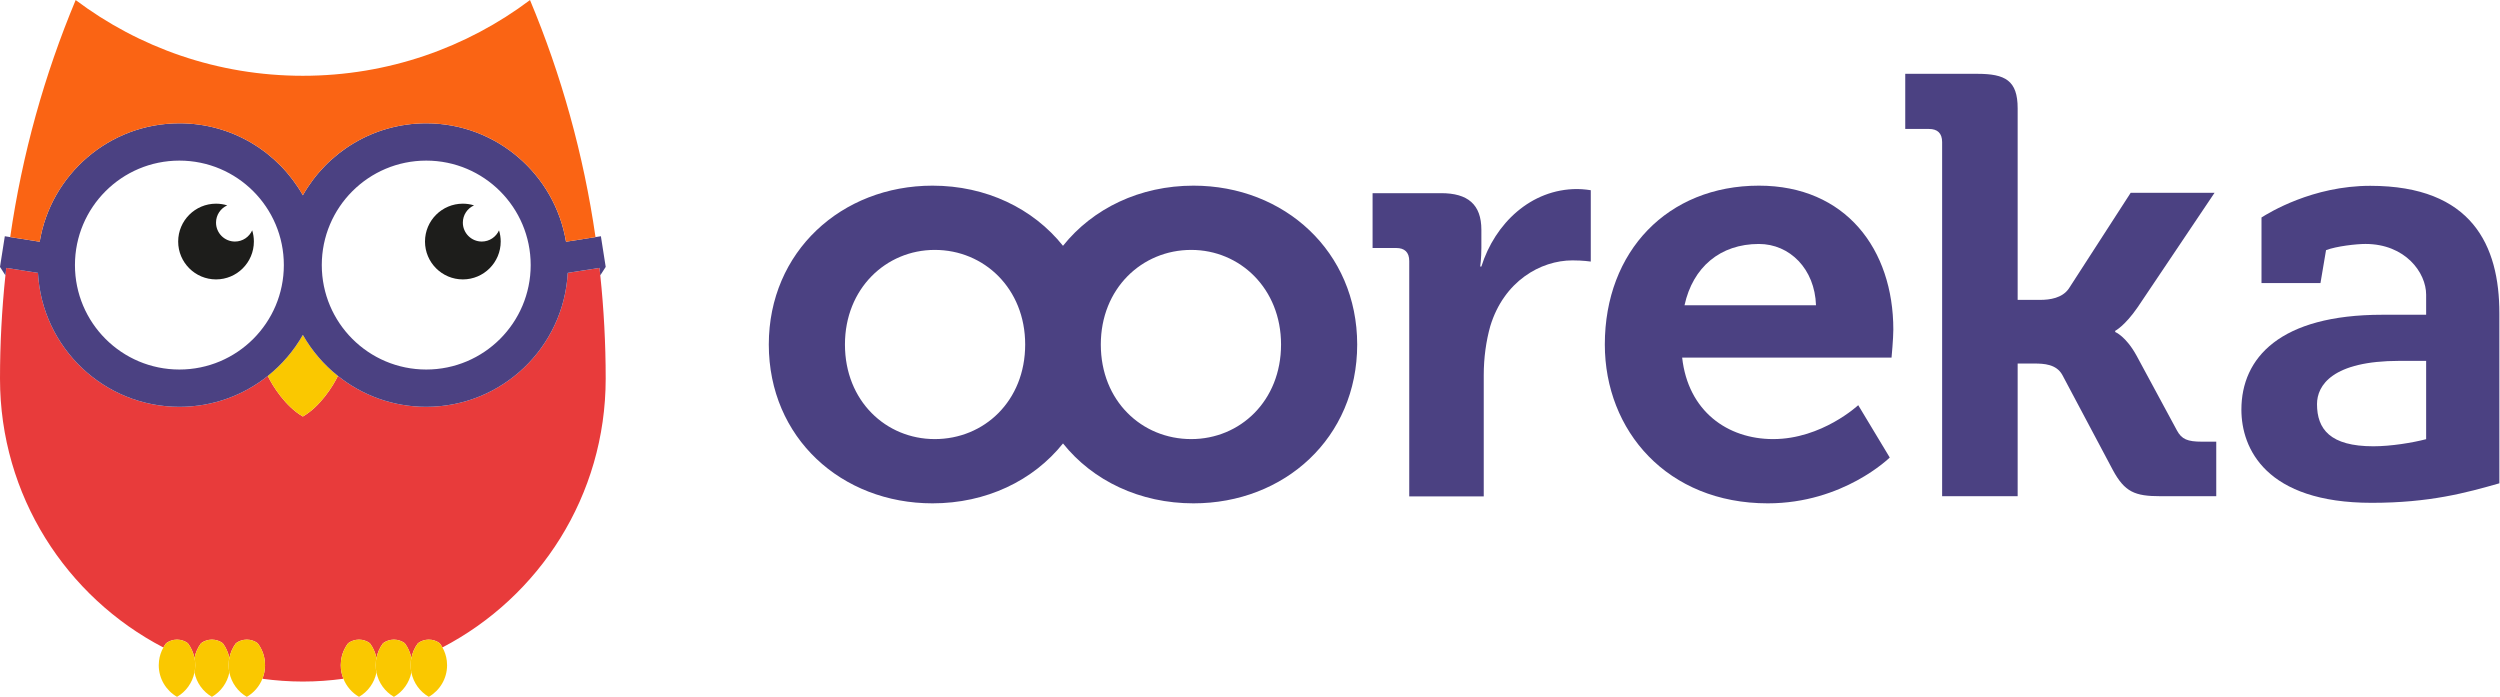<?xml version="1.0" encoding="UTF-8" standalone="no"?>
<svg width="3311px" height="923px" viewBox="0 0 3311 923" version="1.1" xmlns="http://www.w3.org/2000/svg" xmlns:xlink="http://www.w3.org/1999/xlink">
    <!-- Generator: Sketch 3.8.3 (29802) - http://www.bohemiancoding.com/sketch -->
    <title>ooreka</title>
    <desc>Created with Sketch.</desc>
    <defs></defs>
    <g id="Page-1" stroke="none" stroke-width="1" fill="none" fill-rule="evenodd">
        <g id="ooreka" transform="translate(0, -1)">
            <g id="Group-39" transform="translate(0, 0.982)">
                <path d="M795.02,364.655 C794.83,362.848 794.621,361.051 794.421,359.253 C794.249,357.756 794.067,356.294 793.913,354.815 L751.897,361.405 C746.551,460.288 664.688,538.819 564.463,538.819 C520.241,538.819 479.613,523.496 447.536,497.86 C440.965,511.586 424,538.41 401.091,551.664 C378.208,538.419 361.217,511.613 354.663,497.888 C322.586,523.496 281.959,538.819 237.737,538.819 C137.512,538.819 55.667,460.288 50.303,361.405 L8.305,354.815 C7.924,358.101 7.525,361.36 7.198,364.655 L7.18,364.655 C2.478,409.653 0,455.295 0,501.537 C0,656.411 87.844,790.724 216.362,857.545 C217.478,855.593 218.685,853.66 220.056,851.871 C224.068,848.903 229.042,847.124 234.433,847.124 C239.816,847.124 244.772,848.903 248.802,851.871 C253.095,857.572 256.09,864.244 257.534,871.506 C258.977,864.244 261.954,857.581 266.256,851.871 C270.277,848.903 275.242,847.124 280.652,847.124 C286.025,847.124 291.008,848.903 295.039,851.871 C299.314,857.545 302.3,864.217 303.752,871.425 C305.214,864.217 308.191,857.545 312.448,851.871 C316.496,848.903 321.488,847.124 326.871,847.124 C332.253,847.124 337.227,848.903 341.23,851.871 C346.304,858.543 349.662,866.559 350.706,875.301 C350.924,877.189 351.033,879.095 351.033,881.038 C351.033,887.392 349.753,893.438 347.52,899.003 C365.056,901.336 382.901,902.67 401.073,902.67 C419.29,902.67 437.207,901.345 454.798,898.966 C452.574,893.411 451.285,887.392 451.285,881.038 C451.285,879.095 451.421,877.189 451.63,875.301 C452.637,866.568 456.023,858.543 461.088,851.871 C465.109,848.903 470.083,847.124 475.474,847.124 C480.857,847.124 485.831,848.903 489.843,851.871 C494.136,857.545 497.113,864.217 498.575,871.425 C500.009,864.217 503.013,857.545 507.316,851.871 C511.3,848.903 516.32,847.124 521.702,847.124 C527.067,847.124 532.05,848.903 536.071,851.871 C540.373,857.572 543.368,864.281 544.802,871.552 C546.246,864.272 549.214,857.572 553.552,851.871 C557.537,848.903 562.538,847.124 567.885,847.124 C573.331,847.124 578.286,848.903 582.307,851.871 C583.642,853.66 584.858,855.521 585.947,857.472 C714.355,790.624 802.118,656.429 802.173,501.637 L802.173,501.528 L802.173,501.428 C802.191,455.223 799.722,409.607 795.02,364.655" id="Fill-3" fill="#E83B3B"></path>
                <path d="M401.1,443.54 C389.2,464.509 373.38,482.946 354.654,497.888 C361.208,511.613 378.208,538.41 401.082,551.664 C423.991,538.419 440.956,511.586 447.527,497.86 C428.811,482.919 412.999,464.509 401.1,443.54" id="Fill-5" fill="#FAC800"></path>
                <path d="M237.592,212.731 C313.991,212.731 375.921,274.668 375.921,351.065 C375.921,427.481 313.991,489.418 237.592,489.418 C161.193,489.418 99.263,427.481 99.263,351.065 C99.263,274.668 161.193,212.731 237.592,212.731 M564.508,212.731 C640.889,212.731 702.837,274.668 702.837,351.065 C702.837,427.481 640.889,489.418 564.508,489.418 C488.109,489.418 426.17,427.481 426.17,351.065 C426.179,274.668 488.109,212.731 564.508,212.731 M8.296,354.815 L50.294,361.405 C55.667,460.288 137.512,538.819 237.728,538.819 C281.95,538.819 322.577,523.496 354.654,497.888 C373.38,482.946 389.2,464.509 401.1,443.54 C412.999,464.509 428.811,482.919 447.536,497.86 C479.613,523.496 520.241,538.819 564.463,538.819 C664.688,538.819 746.551,460.288 751.897,361.405 L793.913,354.815 C794.067,356.294 794.24,357.756 794.421,359.253 C794.621,361.051 794.83,362.848 795.02,364.655 L795.047,364.655 L802.191,353.498 L795.819,312.894 L788.694,314.029 L749.618,320.165 C734.878,231.186 657.617,163.321 564.463,163.321 C494.418,163.321 433.359,201.72 401.1,258.609 C368.841,201.72 307.782,163.321 237.728,163.321 C144.592,163.321 67.322,231.186 52.581,320.165 L13.506,314.029 L6.372,312.894 L0,353.498 L7.152,364.655 L7.18,364.655 L7.189,364.655 C7.516,361.35 7.924,358.101 8.296,354.815" id="Fill-7" fill="#4B4182"></path>
                <path d="M286.107,370.065 C313.782,370.065 336.238,347.598 336.238,319.92 C336.238,314.746 335.448,309.771 334.014,305.087 C330.075,313.802 321.379,319.92 311.168,319.92 C297.326,319.92 286.107,308.673 286.107,294.847 C286.107,284.644 292.207,275.92 300.938,272.008 C296.246,270.556 291.272,269.766 286.107,269.766 C258.441,269.766 235.976,292.206 235.976,319.92 C235.967,347.598 258.441,370.065 286.107,370.065" id="Fill-13" fill="#1D1D1B"></path>
                <path d="M613.005,370.065 C640.662,370.065 663.136,347.598 663.136,319.92 C663.136,314.746 662.346,309.771 660.903,305.087 C656.991,313.802 648.277,319.92 638.066,319.92 C624.215,319.92 612.996,308.673 612.996,294.847 C612.996,284.644 619.086,275.92 627.818,272.008 C623.125,270.556 618.16,269.766 612.996,269.766 C585.321,269.766 562.865,292.206 562.865,319.92 C562.874,347.598 585.33,370.065 613.005,370.065" id="Fill-15" fill="#1D1D1B"></path>
                <path d="M497.522,881.038 C497.522,879.095 497.667,877.189 497.885,875.301 C498.048,873.976 498.339,872.705 498.593,871.425 C497.132,864.217 494.154,857.545 489.861,851.871 C485.849,848.903 480.875,847.124 475.493,847.124 C470.092,847.124 465.127,848.903 461.106,851.871 C456.05,858.543 452.665,866.559 451.648,875.301 C451.439,877.189 451.303,879.095 451.303,881.038 C451.303,887.392 452.601,893.411 454.816,898.966 C458.855,909.061 466.162,917.53 475.493,922.913 C487.256,916.087 495.788,904.413 498.593,890.651 C497.958,887.528 497.522,884.351 497.522,881.038" id="Fill-17" fill="#FAC800"></path>
                <path d="M544.104,875.301 C544.276,874.03 544.566,872.814 544.821,871.561 C543.377,864.281 540.391,857.581 536.089,851.88 C532.077,848.912 527.094,847.133 521.72,847.133 C516.338,847.133 511.318,848.912 507.334,851.88 C503.031,857.554 500.027,864.226 498.593,871.434 C498.339,872.714 498.039,873.985 497.885,875.31 C497.667,877.198 497.522,879.104 497.522,881.047 C497.522,884.36 497.958,887.538 498.593,890.66 C501.389,904.422 509.921,916.096 521.72,922.922 C533.466,916.096 542.007,904.449 544.821,890.688 C544.176,887.556 543.74,884.36 543.74,881.047 C543.75,879.095 543.904,877.189 544.104,875.301" id="Fill-19" fill="#FAC800"></path>
                <path d="M567.903,847.124 C562.556,847.124 557.555,848.903 553.571,851.871 C549.232,857.572 546.264,864.281 544.821,871.552 C544.566,872.805 544.267,874.021 544.104,875.292 C543.904,877.18 543.74,879.086 543.74,881.029 C543.74,884.342 544.167,887.538 544.821,890.669 C547.616,904.431 556.166,916.078 567.903,922.904 C582.371,914.535 592.11,898.912 592.11,881.029 C592.11,879.086 591.983,877.18 591.774,875.292 C591.021,868.883 588.979,862.855 585.965,857.472 C584.876,855.521 583.66,853.66 582.326,851.871 C578.305,848.903 573.349,847.124 567.903,847.124" id="Fill-21" fill="#FAC800"></path>
                <path d="M302.699,881.038 C302.699,879.095 302.808,877.189 303.053,875.301 C303.217,873.976 303.516,872.705 303.77,871.425 C302.318,864.217 299.332,857.545 295.057,851.871 C291.018,848.903 286.044,847.124 280.67,847.124 C275.26,847.124 270.295,848.903 266.274,851.871 C261.972,857.572 258.995,864.244 257.552,871.506 C257.815,872.777 258.124,874.003 258.269,875.301 C258.478,877.189 258.605,879.095 258.605,881.038 C258.605,884.315 258.169,887.483 257.552,890.57 C260.311,904.377 268.852,916.087 280.679,922.913 C292.443,916.087 300.966,904.449 303.761,890.706 C303.761,890.66 303.761,890.651 303.77,890.606 C303.135,887.492 302.699,884.324 302.699,881.038" id="Fill-23" fill="#FAC800"></path>
                <path d="M350.724,875.301 C349.68,866.568 346.322,858.543 341.248,851.871 C337.254,848.903 332.271,847.124 326.889,847.124 C321.506,847.124 316.514,848.903 312.466,851.871 C308.209,857.545 305.232,864.217 303.77,871.425 C303.525,872.705 303.217,873.976 303.053,875.301 C302.808,877.189 302.699,879.095 302.699,881.038 C302.699,884.324 303.135,887.492 303.761,890.597 C303.761,890.642 303.77,890.678 303.77,890.724 C306.584,904.449 315.098,916.114 326.88,922.913 C336.174,917.53 343.481,909.106 347.52,899.003 C349.762,893.438 351.033,887.392 351.033,881.038 C351.051,879.095 350.942,877.189 350.724,875.301" id="Fill-25" fill="#FAC800"></path>
                <path d="M258.26,875.301 C258.105,874.003 257.806,872.777 257.543,871.506 C256.099,864.244 253.104,857.581 248.811,851.871 C244.772,848.903 239.825,847.124 234.442,847.124 C229.051,847.124 224.077,848.903 220.065,851.871 C218.703,853.66 217.487,855.584 216.371,857.545 C213.366,862.919 211.342,868.901 210.607,875.301 C210.398,877.189 210.253,879.095 210.253,881.038 C210.253,898.921 219.983,914.544 234.442,922.913 C246.233,916.087 254.765,904.377 257.543,890.57 C258.16,887.483 258.596,884.315 258.596,881.038 C258.596,879.095 258.468,877.189 258.26,875.301" id="Fill-27" fill="#FAC800"></path>
                <path d="M2230.983,404.27 C2242.011,353.843 2278.264,323.124 2329.466,323.124 C2370.438,323.124 2403.532,356.222 2405.111,404.27 L2230.983,404.27 Z M2329.466,245.901 C2208.954,245.901 2125.43,332.574 2125.43,456.276 C2125.43,570.518 2208.146,666.642 2341.283,666.642 C2441.336,666.642 2502.785,605.966 2502.785,605.966 L2461.033,536.631 C2461.033,536.631 2412.971,581.547 2348.372,581.547 C2287.722,581.547 2235.712,544.511 2227.843,473.596 L2505.164,473.596 C2505.164,473.596 2507.523,448.387 2507.523,436.568 C2507.523,330.205 2444.495,245.901 2329.466,245.901 L2329.466,245.901 Z" id="Fill-29" fill="#4B4182"></path>
                <path d="M1577.66,581.547 C1512.271,581.547 1457.911,531.112 1457.911,456.276 C1457.911,382.211 1512.271,330.995 1577.66,330.995 C1642.259,330.995 1696.619,382.22 1696.619,456.276 C1696.628,531.121 1642.268,581.547 1577.66,581.547 M1238.009,581.547 C1173.401,581.547 1119.05,531.112 1119.05,456.276 C1119.05,382.211 1173.401,330.995 1238.009,330.995 C1303.398,330.995 1357.749,382.22 1357.749,456.276 C1357.749,531.121 1303.398,581.547 1238.009,581.547 M1580.664,245.901 C1509.693,245.901 1447.409,276.038 1407.834,325.566 C1368.26,276.029 1305.985,245.901 1235.005,245.901 C1114.557,245.901 1018.198,333.355 1018.198,456.276 C1018.198,579.977 1114.557,666.642 1235.005,666.642 C1305.985,666.642 1368.251,636.776 1407.834,587.312 C1447.409,636.776 1509.684,666.642 1580.664,666.642 C1701.121,666.642 1797.47,579.977 1797.47,456.276 C1797.461,333.355 1701.112,245.901 1580.664,245.901" id="Fill-31" fill="#4B4182"></path>
                <path d="M1961.94,352.972 L1960.379,352.972 C1960.379,352.972 1961.94,342.787 1961.94,327.908 L1961.94,304.415 C1961.94,270.737 1943.932,255.85 1908.687,255.85 L1817.848,255.85 L1817.848,328.471 L1849.171,328.471 C1860.127,328.471 1866.399,333.954 1866.399,345.701 L1866.399,657.455 L1965.072,657.455 L1965.072,497.089 C1965.072,473.596 1968.212,451.664 1973.686,432.084 C1991.694,372.552 2040.254,344.874 2082.534,344.874 C2096.648,344.874 2106.823,346.436 2106.823,346.436 L2106.823,251.937 C2106.823,251.937 2097.429,250.376 2088.815,250.376 C2027.728,250.367 1979.958,295.792 1961.94,352.972" id="Fill-33" fill="#4B4182"></path>
                <path d="M3213.183,581.675 C3195.175,586.377 3166.738,591.079 3143.247,591.079 C3086.073,591.079 3068.646,568.376 3068.646,535.251 C3068.646,510.605 3088.66,477.953 3177.939,477.953 L3213.183,477.953 L3213.183,581.675 Z M3139.19,246.118 C3062.71,246.118 3005.118,281.785 2995.134,288.021 L2995.134,374.885 L3073.239,374.885 L3080.6,331.312 C3094.424,326.056 3120.773,323.106 3132.773,323.106 C3185.636,323.106 3213.183,361.096 3213.183,390.245 L3213.183,416.879 L3155.174,416.879 C3019.45,416.879 2968.502,474.05 2968.502,542.586 C2968.502,593.793 3000.679,665.952 3141.169,665.952 C3217.912,665.952 3266.291,652.635 3310.168,640.108 L3310.168,414.909 C3310.168,325.621 3274.324,246.118 3139.19,246.118 L3139.19,246.118 Z" id="Fill-35" fill="#4B4182"></path>
                <path d="M2883.091,570.001 L2829.765,471.245 C2815.569,445.246 2801.382,439.727 2801.382,439.727 L2801.382,438.148 C2801.382,438.148 2814.008,431.848 2831.326,406.639 L2932.958,255.36 L2821.877,255.36 L2739.942,382.211 C2731.274,394.82 2714.736,397.18 2702.128,397.18 L2672.184,397.18 L2672.184,143.477 C2672.184,106.449 2655.646,97.78 2618.632,97.78 L2523.308,97.78 L2523.308,170.81 L2554.813,170.81 C2565.841,170.81 2572.15,176.329 2572.15,188.148 L2572.15,657.183 L2672.184,657.183 L2672.184,481.484 L2694.259,481.484 C2706.848,481.484 2723.404,482.274 2731.274,496.453 L2798.251,622.524 C2814.008,651.672 2827.396,657.192 2861.27,657.192 L2935.209,657.192 L2935.209,584.97 L2916.166,584.97 C2897.268,584.97 2889.381,581.82 2883.091,570.001" id="Fill-37" fill="#4B4182"></path>
                <path d="M701.938,0.095 C618.151,63.067 513.987,100.386 401.082,100.386 L401.082,100.386 C288.195,100.386 184.058,63.067 100.216,0.095 L100.216,0.095 C58.799,99.115 29.345,204.361 13.515,314.029 L13.515,314.029 L52.59,320.165 C67.322,231.186 144.601,163.321 237.737,163.321 L237.737,163.321 C307.782,163.321 368.85,201.72 401.109,258.609 L401.109,258.609 C433.359,201.72 494.427,163.321 564.472,163.321 L564.472,163.321 C657.626,163.321 734.887,231.186 749.628,320.165 L749.628,320.165 L788.703,314.029 C772.846,204.361 743.383,99.115 701.938,0.095 L701.938,0.095 Z" id="Fill-1" fill="#FA6414"></path>
            </g>
        </g>
    </g>
</svg>